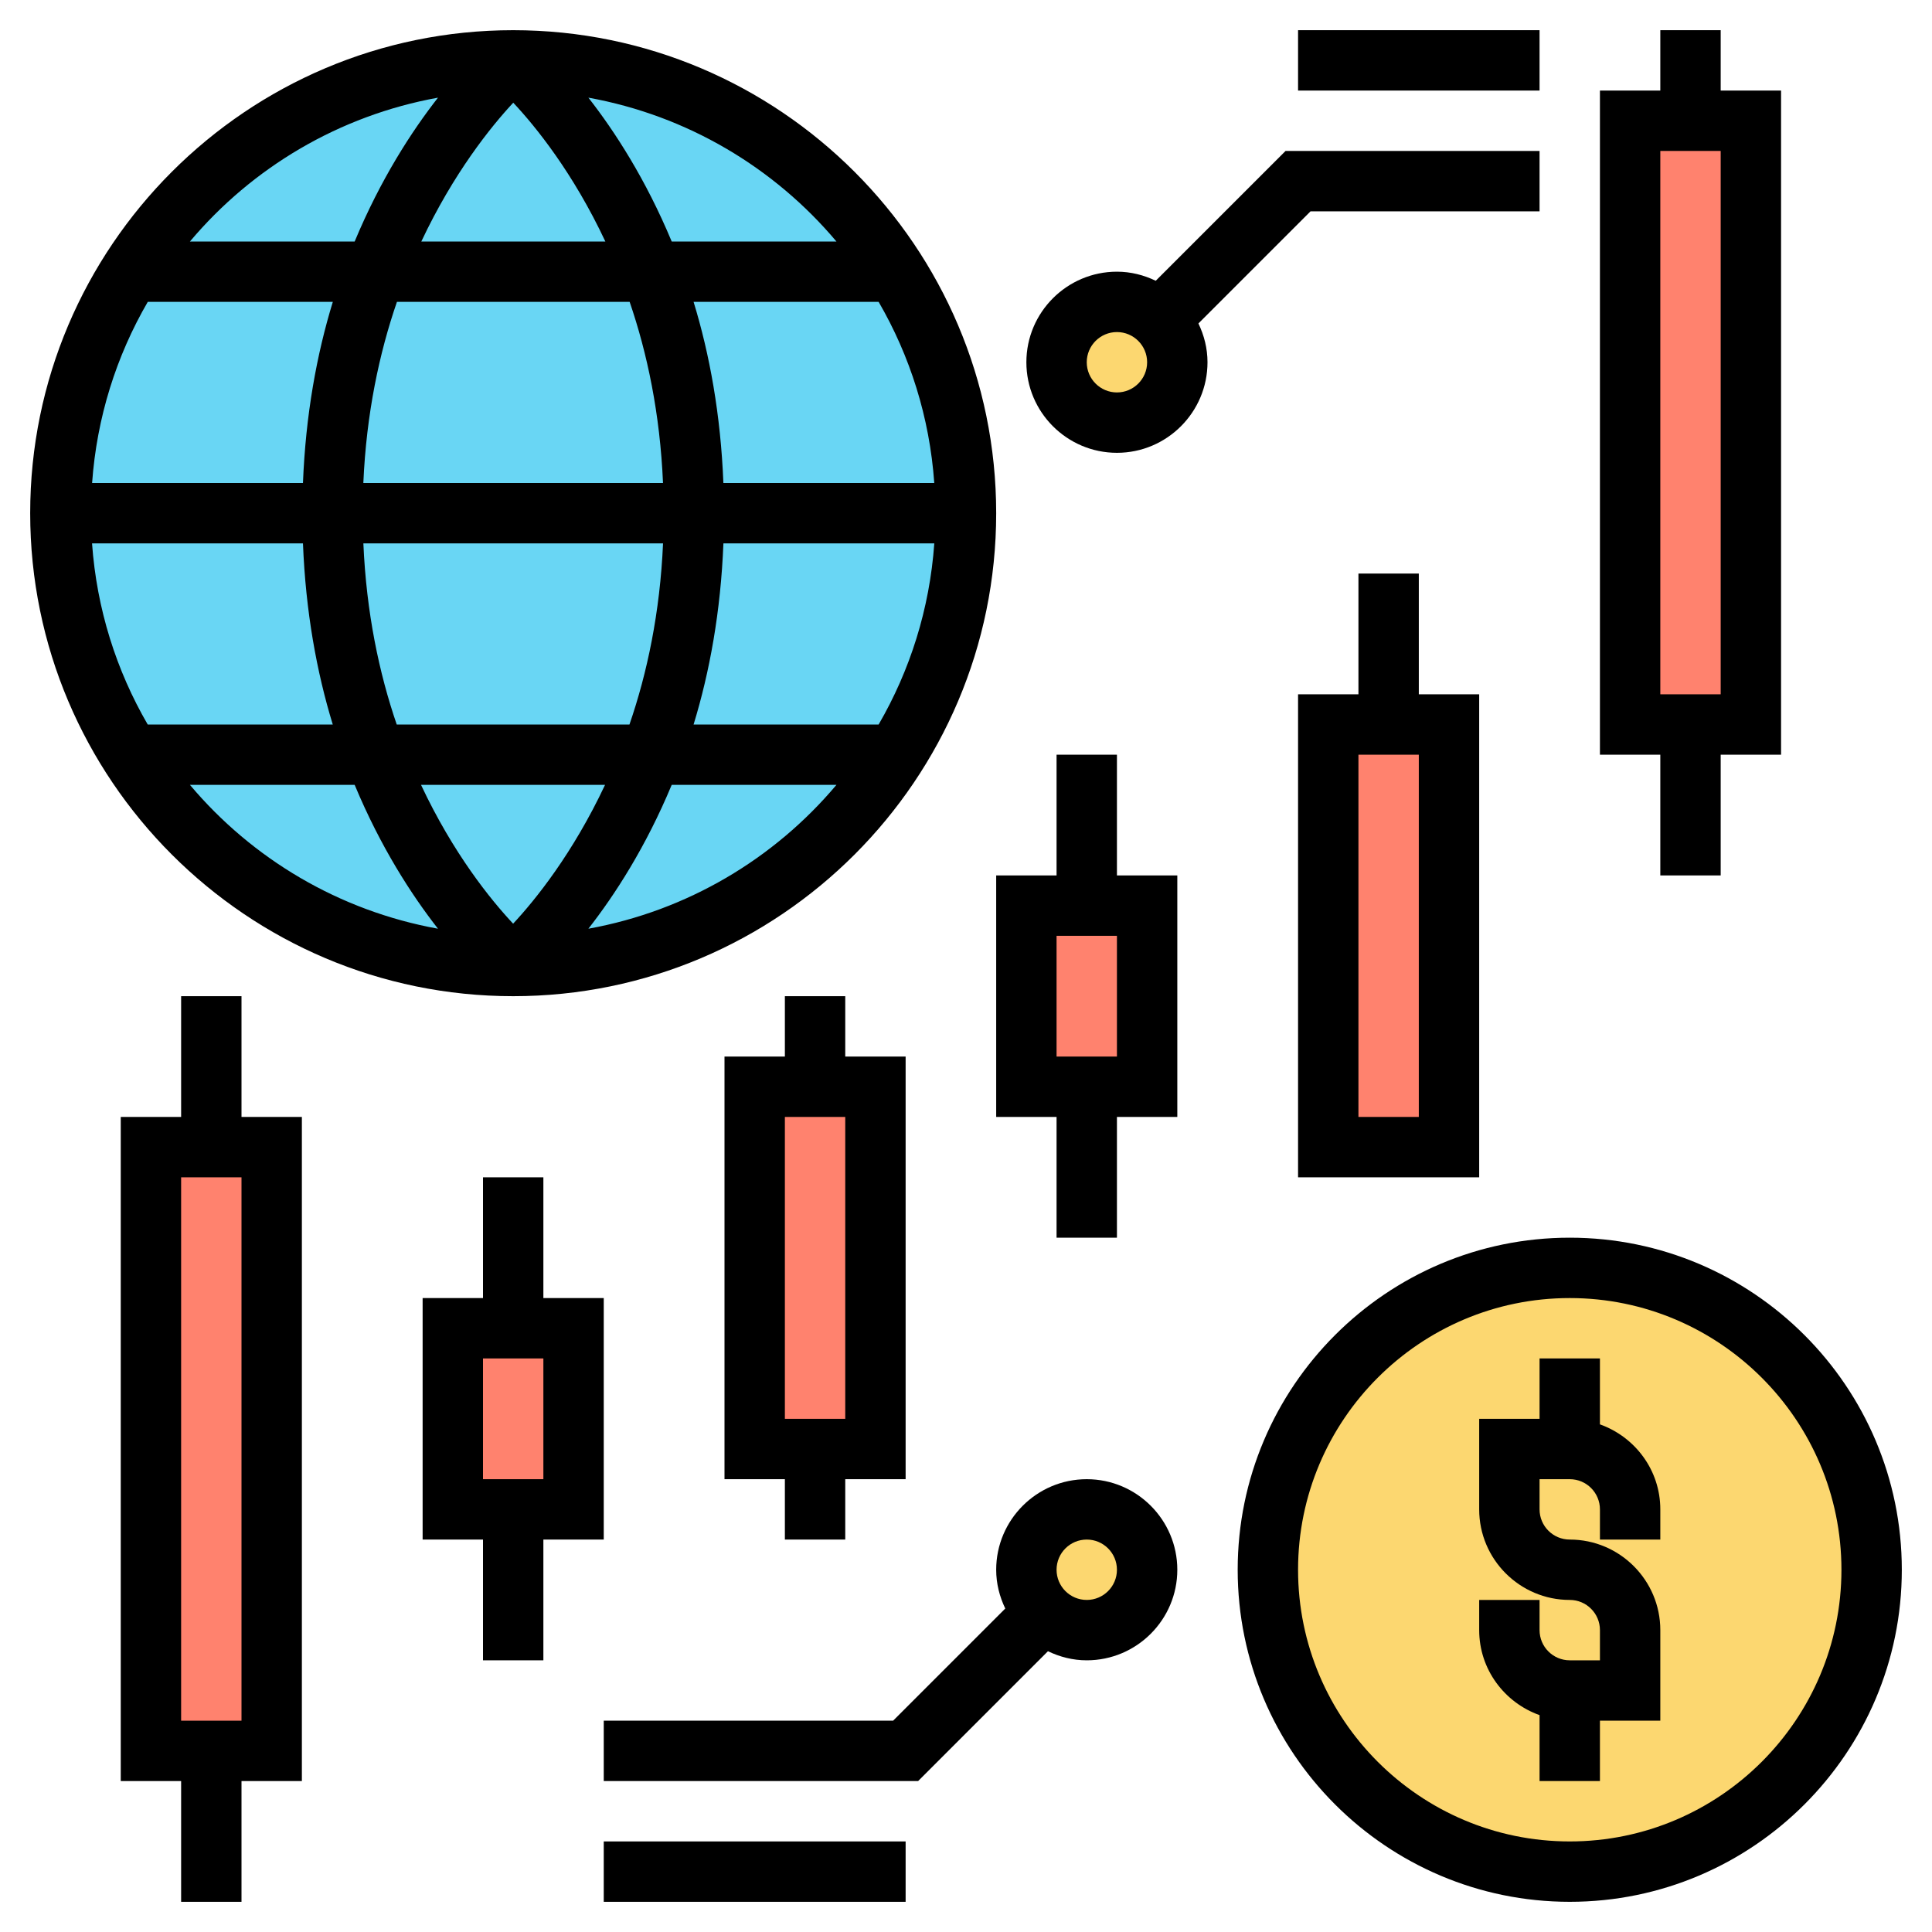 <svg id="_x33_0" enable-background="new 0 0 64 64" height="512" viewBox="0 0 64 64" width="512" xmlns="http://www.w3.org/2000/svg"><g><g><g><path d="m38.41 10.59c.37.36.59.86.59 1.41 0 1.1-.9 2-2 2s-2-.9-2-2 .9-2 2-2c.55 0 1.05.22 1.41.59z" fill="#fcd770"/></g><g><path d="m36 50c1.1 0 2 .9 2 2s-.9 2-2 2c-.55 0-1.05-.22-1.41-.59-.37-.36-.59-.86-.59-1.41 0-1.1.9-2 2-2z" fill="#fcd770"/></g><g><path d="m58 4v20h-2-2v-20h2z" fill="#ff826e"/></g><g><path d="m48 24v14h-4v-14h2z" fill="#ff826e"/></g><g><path d="m29 36v12h-2-2v-12h2z" fill="#ff826e"/></g><g><path d="m38 30v6h-2-2v-6h2z" fill="#ff826e"/></g><g><path d="m19 44v6h-2-2v-6h2z" fill="#ff826e"/></g><g><path d="m9 38v20h-2-2v-20h2z" fill="#ff826e"/></g><g><circle cx="17" cy="17" fill="#69d6f4" r="15"/></g><g><circle cx="52" cy="52" fill="#fcd770" r="10"/></g></g><g><path d="m17 33c8.822 0 16-7.178 16-16s-7.178-16-16-16-16 7.178-16 16 7.178 16 16 16zm3.858-23c.583 1.701 1.006 3.701 1.105 6h-9.927c.1-2.295.526-4.297 1.113-6zm-6.901-2c1.068-2.27 2.309-3.808 3.045-4.598.74.788 1.983 2.322 3.051 4.598zm16.992 8h-6.986c-.089-2.259-.455-4.263-.987-6h6.13c1.039 1.789 1.689 3.825 1.843 6zm-17.807 8c-.583-1.701-1.006-3.701-1.105-6h9.927c-.1 2.295-.526 4.297-1.112 6zm6.901 2c-1.068 2.271-2.309 3.809-3.045 4.598-.739-.788-1.983-2.322-3.051-4.598zm3.921-8h6.986c-.155 2.175-.805 4.211-1.844 6h-6.13c.532-1.737.899-3.741.988-6zm-13.928-2h-6.985c.155-2.175.805-4.211 1.844-6h6.13c-.533 1.737-.9 3.741-.989 6zm0 2c.089 2.259.455 4.263.987 6h-6.13c-1.039-1.789-1.689-3.825-1.844-6zm-3.744 8h5.457c.859 2.062 1.886 3.648 2.76 4.765-3.275-.592-6.157-2.317-8.217-4.765zm13.199 4.765c.874-1.117 1.901-2.703 2.76-4.765h5.457c-2.06 2.448-4.942 4.173-8.217 4.765zm8.217-22.765h-5.457c-.859-2.062-1.886-3.648-2.76-4.765 3.275.592 6.157 2.317 8.217 4.765zm-13.199-4.765c-.874 1.117-1.901 2.703-2.76 4.765h-5.457c2.06-2.448 4.942-4.173 8.217-4.765z"/><path d="m53 47.184v-2.184h-2v2h-2v3c0 1.654 1.346 3 3 3 .552 0 1 .448 1 1v1h-1c-.552 0-1-.448-1-1v-1h-2v1c0 1.302.839 2.402 2 2.816v2.184h2v-2h2v-3c0-1.654-1.346-3-3-3-.552 0-1-.448-1-1v-1h1c.552 0 1 .448 1 1v1h2v-1c0-1.302-.839-2.402-2-2.816z"/><path d="m52 41c-6.065 0-11 4.935-11 11s4.935 11 11 11 11-4.935 11-11-4.935-11-11-11zm0 20c-4.963 0-9-4.037-9-9s4.037-9 9-9 9 4.037 9 9-4.037 9-9 9z"/><path d="m8 33h-2v4h-2v22h2v4h2v-4h2v-22h-2zm0 24h-2v-18h2z"/><path d="m55 29h2v-4h2v-22h-2v-2h-2v2h-2v22h2zm0-24h2v18h-2z"/><path d="m28 51v-2h2v-14h-2v-2h-2v2h-2v14h2v2zm-2-14h2v10h-2z"/><path d="m20 51v-8h-2v-4h-2v4h-2v8h2v4h2v-4zm-4-6h2v4h-2z"/><path d="m45 19v4h-2v16h6v-16h-2v-4zm2 18h-2v-12h2z"/><path d="m37 25h-2v4h-2v8h2v4h2v-4h2v-8h-2zm0 10h-2v-4h2z"/><path d="m36 49c-1.654 0-3 1.346-3 3 0 .462.113.894.301 1.285l-3.715 3.715h-9.586v2h10.414l4.301-4.301c.391.188.823.301 1.285.301 1.654 0 3-1.346 3-3s-1.346-3-3-3zm0 4c-.552 0-1-.448-1-1s.448-1 1-1 1 .448 1 1-.448 1-1 1z"/><path d="m20 61h10v2h-10z"/><path d="m43 1h8v2h-8z"/><path d="m43.414 7h7.586v-2h-8.414l-4.301 4.301c-.391-.188-.823-.301-1.285-.301-1.654 0-3 1.346-3 3s1.346 3 3 3 3-1.346 3-3c0-.462-.113-.894-.301-1.285zm-6.414 6c-.552 0-1-.449-1-1s.448-1 1-1 1 .449 1 1-.448 1-1 1z"/></g></g></svg>